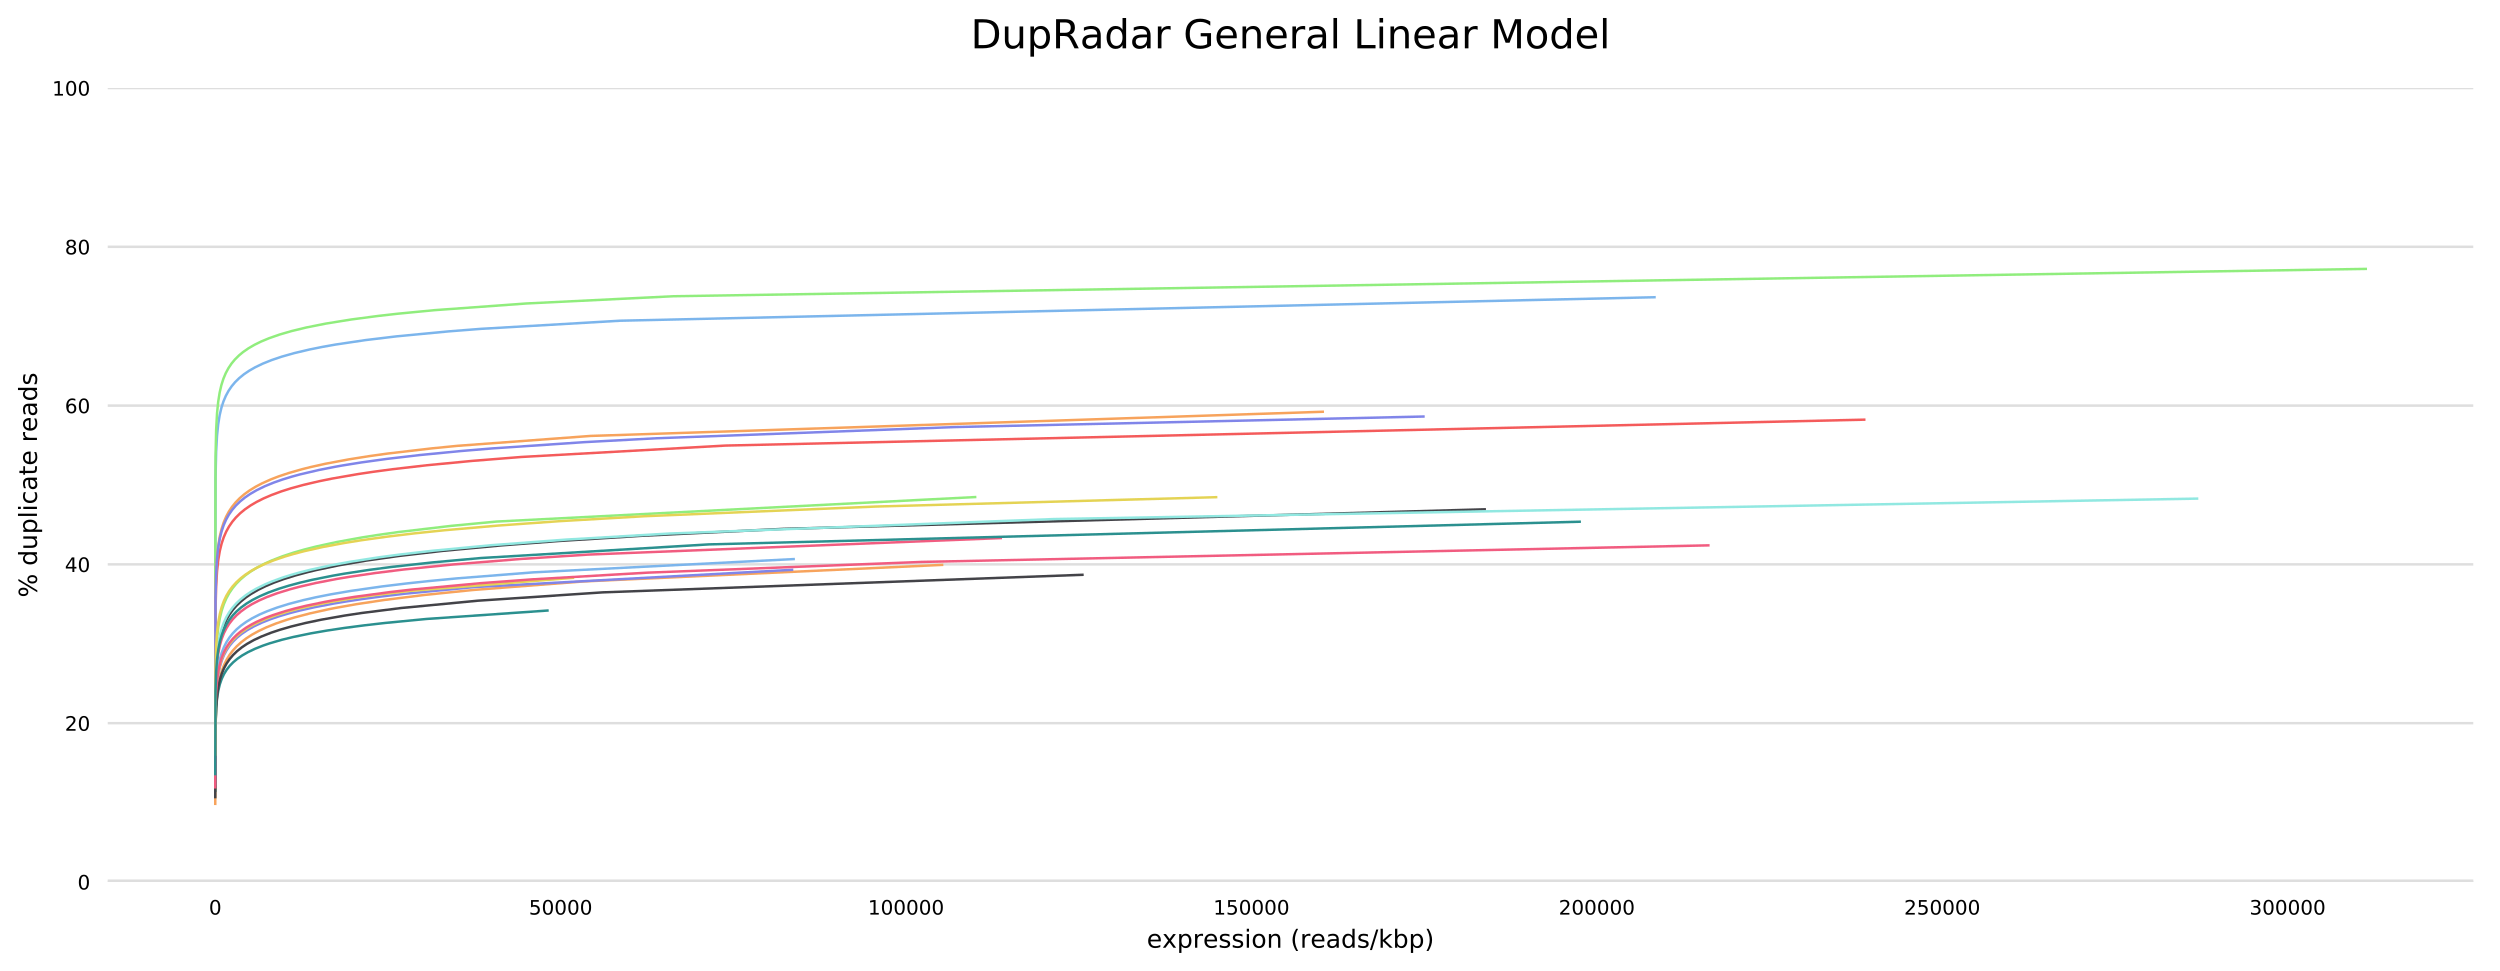 <?xml version="1.0" encoding="utf-8" standalone="no"?>
<!DOCTYPE svg PUBLIC "-//W3C//DTD SVG 1.1//EN"
  "http://www.w3.org/Graphics/SVG/1.1/DTD/svg11.dtd">
<!-- Created with matplotlib (https://matplotlib.org/) -->
<svg height="388.845pt" version="1.1" viewBox="0 0 1001.258 388.845" width="1001.258pt" xmlns="http://www.w3.org/2000/svg" xmlns:xlink="http://www.w3.org/1999/xlink">
 <defs>
  <style type="text/css">
*{stroke-linecap:butt;stroke-linejoin:round;}
  </style>
 </defs>
 <g id="figure_1">
  <g id="patch_1">
   <path d="M 0 388.845 
L 1001.258 388.845 
L 1001.258 0 
L 0 0 
z
" style="fill:#ffffff;"/>
  </g>
  <g id="axes_1">
   <g id="patch_2">
    <path d="M 43.148 353.224 
L 990.558 353.224 
L 990.558 35.256 
L 43.148 35.256 
z
" style="fill:#ffffff;"/>
   </g>
   <g id="matplotlib.axis_1">
    <g id="xtick_1">
     <g id="text_1">
      <!-- 0 -->
      <defs>
       <path d="M 31.781 66.406 
Q 24.172 66.406 20.328 58.906 
Q 16.5 51.422 16.5 36.375 
Q 16.5 21.391 20.328 13.891 
Q 24.172 6.391 31.781 6.391 
Q 39.453 6.391 43.281 13.891 
Q 47.125 21.391 47.125 36.375 
Q 47.125 51.422 43.281 58.906 
Q 39.453 66.406 31.781 66.406 
z
M 31.781 74.219 
Q 44.047 74.219 50.516 64.516 
Q 56.984 54.828 56.984 36.375 
Q 56.984 17.969 50.516 8.266 
Q 44.047 -1.422 31.781 -1.422 
Q 19.531 -1.422 13.062 8.266 
Q 6.594 17.969 6.594 36.375 
Q 6.594 54.828 13.062 64.516 
Q 19.531 74.219 31.781 74.219 
z
" id="DejaVuSans-48"/>
      </defs>
      <g transform="translate(83.667 366.303)scale(0.08 -0.08)">
       <use xlink:href="#DejaVuSans-48"/>
      </g>
     </g>
    </g>
    <g id="xtick_2">
     <g id="text_2">
      <!-- 50000 -->
      <defs>
       <path d="M 10.797 72.906 
L 49.516 72.906 
L 49.516 64.594 
L 19.828 64.594 
L 19.828 46.734 
Q 21.969 47.469 24.109 47.828 
Q 26.266 48.188 28.422 48.188 
Q 40.625 48.188 47.75 41.5 
Q 54.891 34.812 54.891 23.391 
Q 54.891 11.625 47.562 5.094 
Q 40.234 -1.422 26.906 -1.422 
Q 22.312 -1.422 17.547 -0.641 
Q 12.797 0.141 7.719 1.703 
L 7.719 11.625 
Q 12.109 9.234 16.797 8.062 
Q 21.484 6.891 26.703 6.891 
Q 35.156 6.891 40.078 11.328 
Q 45.016 15.766 45.016 23.391 
Q 45.016 31 40.078 35.438 
Q 35.156 39.891 26.703 39.891 
Q 22.75 39.891 18.812 39.016 
Q 14.891 38.141 10.797 36.281 
z
" id="DejaVuSans-53"/>
      </defs>
      <g transform="translate(211.817 366.303)scale(0.08 -0.08)">
       <use xlink:href="#DejaVuSans-53"/>
       <use x="63.623" xlink:href="#DejaVuSans-48"/>
       <use x="127.246" xlink:href="#DejaVuSans-48"/>
       <use x="190.869" xlink:href="#DejaVuSans-48"/>
       <use x="254.492" xlink:href="#DejaVuSans-48"/>
      </g>
     </g>
    </g>
    <g id="xtick_3">
     <g id="text_3">
      <!-- 100000 -->
      <defs>
       <path d="M 12.406 8.297 
L 28.516 8.297 
L 28.516 63.922 
L 10.984 60.406 
L 10.984 69.391 
L 28.422 72.906 
L 38.281 72.906 
L 38.281 8.297 
L 54.391 8.297 
L 54.391 0 
L 12.406 0 
z
" id="DejaVuSans-49"/>
      </defs>
      <g transform="translate(347.601 366.303)scale(0.08 -0.08)">
       <use xlink:href="#DejaVuSans-49"/>
       <use x="63.623" xlink:href="#DejaVuSans-48"/>
       <use x="127.246" xlink:href="#DejaVuSans-48"/>
       <use x="190.869" xlink:href="#DejaVuSans-48"/>
       <use x="254.492" xlink:href="#DejaVuSans-48"/>
       <use x="318.115" xlink:href="#DejaVuSans-48"/>
      </g>
     </g>
    </g>
    <g id="xtick_4">
     <g id="text_4">
      <!-- 150000 -->
      <g transform="translate(485.931 366.303)scale(0.08 -0.08)">
       <use xlink:href="#DejaVuSans-49"/>
       <use x="63.623" xlink:href="#DejaVuSans-53"/>
       <use x="127.246" xlink:href="#DejaVuSans-48"/>
       <use x="190.869" xlink:href="#DejaVuSans-48"/>
       <use x="254.492" xlink:href="#DejaVuSans-48"/>
       <use x="318.115" xlink:href="#DejaVuSans-48"/>
      </g>
     </g>
    </g>
    <g id="xtick_5">
     <g id="text_5">
      <!-- 200000 -->
      <defs>
       <path d="M 19.188 8.297 
L 53.609 8.297 
L 53.609 0 
L 7.328 0 
L 7.328 8.297 
Q 12.938 14.109 22.625 23.891 
Q 32.328 33.688 34.812 36.531 
Q 39.547 41.844 41.422 45.531 
Q 43.312 49.219 43.312 52.781 
Q 43.312 58.594 39.234 62.25 
Q 35.156 65.922 28.609 65.922 
Q 23.969 65.922 18.812 64.312 
Q 13.672 62.703 7.812 59.422 
L 7.812 69.391 
Q 13.766 71.781 18.938 73 
Q 24.125 74.219 28.422 74.219 
Q 39.75 74.219 46.484 68.547 
Q 53.219 62.891 53.219 53.422 
Q 53.219 48.922 51.531 44.891 
Q 49.859 40.875 45.406 35.406 
Q 44.188 33.984 37.641 27.219 
Q 31.109 20.453 19.188 8.297 
z
" id="DejaVuSans-50"/>
      </defs>
      <g transform="translate(624.261 366.303)scale(0.08 -0.08)">
       <use xlink:href="#DejaVuSans-50"/>
       <use x="63.623" xlink:href="#DejaVuSans-48"/>
       <use x="127.246" xlink:href="#DejaVuSans-48"/>
       <use x="190.869" xlink:href="#DejaVuSans-48"/>
       <use x="254.492" xlink:href="#DejaVuSans-48"/>
       <use x="318.115" xlink:href="#DejaVuSans-48"/>
      </g>
     </g>
    </g>
    <g id="xtick_6">
     <g id="text_6">
      <!-- 250000 -->
      <g transform="translate(762.591 366.303)scale(0.08 -0.08)">
       <use xlink:href="#DejaVuSans-50"/>
       <use x="63.623" xlink:href="#DejaVuSans-53"/>
       <use x="127.246" xlink:href="#DejaVuSans-48"/>
       <use x="190.869" xlink:href="#DejaVuSans-48"/>
       <use x="254.492" xlink:href="#DejaVuSans-48"/>
       <use x="318.115" xlink:href="#DejaVuSans-48"/>
      </g>
     </g>
    </g>
    <g id="xtick_7">
     <g id="text_7">
      <!-- 300000 -->
      <defs>
       <path d="M 40.578 39.312 
Q 47.656 37.797 51.625 33 
Q 55.609 28.219 55.609 21.188 
Q 55.609 10.406 48.188 4.484 
Q 40.766 -1.422 27.094 -1.422 
Q 22.516 -1.422 17.656 -0.516 
Q 12.797 0.391 7.625 2.203 
L 7.625 11.719 
Q 11.719 9.328 16.594 8.109 
Q 21.484 6.891 26.812 6.891 
Q 36.078 6.891 40.938 10.547 
Q 45.797 14.203 45.797 21.188 
Q 45.797 27.641 41.281 31.266 
Q 36.766 34.906 28.719 34.906 
L 20.219 34.906 
L 20.219 43.016 
L 29.109 43.016 
Q 36.375 43.016 40.234 45.922 
Q 44.094 48.828 44.094 54.297 
Q 44.094 59.906 40.109 62.906 
Q 36.141 65.922 28.719 65.922 
Q 24.656 65.922 20.016 65.031 
Q 15.375 64.156 9.812 62.312 
L 9.812 71.094 
Q 15.438 72.656 20.344 73.438 
Q 25.25 74.219 29.594 74.219 
Q 40.828 74.219 47.359 69.109 
Q 53.906 64.016 53.906 55.328 
Q 53.906 49.266 50.438 45.094 
Q 46.969 40.922 40.578 39.312 
z
" id="DejaVuSans-51"/>
      </defs>
      <g transform="translate(900.92 366.303)scale(0.08 -0.08)">
       <use xlink:href="#DejaVuSans-51"/>
       <use x="63.623" xlink:href="#DejaVuSans-48"/>
       <use x="127.246" xlink:href="#DejaVuSans-48"/>
       <use x="190.869" xlink:href="#DejaVuSans-48"/>
       <use x="254.492" xlink:href="#DejaVuSans-48"/>
       <use x="318.115" xlink:href="#DejaVuSans-48"/>
      </g>
     </g>
    </g>
    <g id="text_8">
     <!-- expression (reads/kbp) -->
     <defs>
      <path d="M 56.203 29.594 
L 56.203 25.203 
L 14.891 25.203 
Q 15.484 15.922 20.484 11.062 
Q 25.484 6.203 34.422 6.203 
Q 39.594 6.203 44.453 7.469 
Q 49.312 8.734 54.109 11.281 
L 54.109 2.781 
Q 49.266 0.734 44.188 -0.344 
Q 39.109 -1.422 33.891 -1.422 
Q 20.797 -1.422 13.156 6.188 
Q 5.516 13.812 5.516 26.812 
Q 5.516 40.234 12.766 48.109 
Q 20.016 56 32.328 56 
Q 43.359 56 49.781 48.891 
Q 56.203 41.797 56.203 29.594 
z
M 47.219 32.234 
Q 47.125 39.594 43.094 43.984 
Q 39.062 48.391 32.422 48.391 
Q 24.906 48.391 20.391 44.141 
Q 15.875 39.891 15.188 32.172 
z
" id="DejaVuSans-101"/>
      <path d="M 54.891 54.688 
L 35.109 28.078 
L 55.906 0 
L 45.312 0 
L 29.391 21.484 
L 13.484 0 
L 2.875 0 
L 24.125 28.609 
L 4.688 54.688 
L 15.281 54.688 
L 29.781 35.203 
L 44.281 54.688 
z
" id="DejaVuSans-120"/>
      <path d="M 18.109 8.203 
L 18.109 -20.797 
L 9.078 -20.797 
L 9.078 54.688 
L 18.109 54.688 
L 18.109 46.391 
Q 20.953 51.266 25.266 53.625 
Q 29.594 56 35.594 56 
Q 45.562 56 51.781 48.094 
Q 58.016 40.188 58.016 27.297 
Q 58.016 14.406 51.781 6.484 
Q 45.562 -1.422 35.594 -1.422 
Q 29.594 -1.422 25.266 0.953 
Q 20.953 3.328 18.109 8.203 
z
M 48.688 27.297 
Q 48.688 37.203 44.609 42.844 
Q 40.531 48.484 33.406 48.484 
Q 26.266 48.484 22.188 42.844 
Q 18.109 37.203 18.109 27.297 
Q 18.109 17.391 22.188 11.75 
Q 26.266 6.109 33.406 6.109 
Q 40.531 6.109 44.609 11.75 
Q 48.688 17.391 48.688 27.297 
z
" id="DejaVuSans-112"/>
      <path d="M 41.109 46.297 
Q 39.594 47.172 37.812 47.578 
Q 36.031 48 33.891 48 
Q 26.266 48 22.188 43.047 
Q 18.109 38.094 18.109 28.812 
L 18.109 0 
L 9.078 0 
L 9.078 54.688 
L 18.109 54.688 
L 18.109 46.188 
Q 20.953 51.172 25.484 53.578 
Q 30.031 56 36.531 56 
Q 37.453 56 38.578 55.875 
Q 39.703 55.766 41.062 55.516 
z
" id="DejaVuSans-114"/>
      <path d="M 44.281 53.078 
L 44.281 44.578 
Q 40.484 46.531 36.375 47.5 
Q 32.281 48.484 27.875 48.484 
Q 21.188 48.484 17.844 46.438 
Q 14.5 44.391 14.5 40.281 
Q 14.5 37.156 16.891 35.375 
Q 19.281 33.594 26.516 31.984 
L 29.594 31.297 
Q 39.156 29.25 43.188 25.516 
Q 47.219 21.781 47.219 15.094 
Q 47.219 7.469 41.188 3.016 
Q 35.156 -1.422 24.609 -1.422 
Q 20.219 -1.422 15.453 -0.562 
Q 10.688 0.297 5.422 2 
L 5.422 11.281 
Q 10.406 8.688 15.234 7.391 
Q 20.062 6.109 24.812 6.109 
Q 31.156 6.109 34.562 8.281 
Q 37.984 10.453 37.984 14.406 
Q 37.984 18.062 35.516 20.016 
Q 33.062 21.969 24.703 23.781 
L 21.578 24.516 
Q 13.234 26.266 9.516 29.906 
Q 5.812 33.547 5.812 39.891 
Q 5.812 47.609 11.281 51.797 
Q 16.75 56 26.812 56 
Q 31.781 56 36.172 55.266 
Q 40.578 54.547 44.281 53.078 
z
" id="DejaVuSans-115"/>
      <path d="M 9.422 54.688 
L 18.406 54.688 
L 18.406 0 
L 9.422 0 
z
M 9.422 75.984 
L 18.406 75.984 
L 18.406 64.594 
L 9.422 64.594 
z
" id="DejaVuSans-105"/>
      <path d="M 30.609 48.391 
Q 23.391 48.391 19.188 42.75 
Q 14.984 37.109 14.984 27.297 
Q 14.984 17.484 19.156 11.844 
Q 23.344 6.203 30.609 6.203 
Q 37.797 6.203 41.984 11.859 
Q 46.188 17.531 46.188 27.297 
Q 46.188 37.016 41.984 42.703 
Q 37.797 48.391 30.609 48.391 
z
M 30.609 56 
Q 42.328 56 49.016 48.375 
Q 55.719 40.766 55.719 27.297 
Q 55.719 13.875 49.016 6.219 
Q 42.328 -1.422 30.609 -1.422 
Q 18.844 -1.422 12.172 6.219 
Q 5.516 13.875 5.516 27.297 
Q 5.516 40.766 12.172 48.375 
Q 18.844 56 30.609 56 
z
" id="DejaVuSans-111"/>
      <path d="M 54.891 33.016 
L 54.891 0 
L 45.906 0 
L 45.906 32.719 
Q 45.906 40.484 42.875 44.328 
Q 39.844 48.188 33.797 48.188 
Q 26.516 48.188 22.312 43.547 
Q 18.109 38.922 18.109 30.906 
L 18.109 0 
L 9.078 0 
L 9.078 54.688 
L 18.109 54.688 
L 18.109 46.188 
Q 21.344 51.125 25.703 53.562 
Q 30.078 56 35.797 56 
Q 45.219 56 50.047 50.172 
Q 54.891 44.344 54.891 33.016 
z
" id="DejaVuSans-110"/>
      <path id="DejaVuSans-32"/>
      <path d="M 31 75.875 
Q 24.469 64.656 21.281 53.656 
Q 18.109 42.672 18.109 31.391 
Q 18.109 20.125 21.312 9.062 
Q 24.516 -2 31 -13.188 
L 23.188 -13.188 
Q 15.875 -1.703 12.234 9.375 
Q 8.594 20.453 8.594 31.391 
Q 8.594 42.281 12.203 53.312 
Q 15.828 64.359 23.188 75.875 
z
" id="DejaVuSans-40"/>
      <path d="M 34.281 27.484 
Q 23.391 27.484 19.188 25 
Q 14.984 22.516 14.984 16.5 
Q 14.984 11.719 18.141 8.906 
Q 21.297 6.109 26.703 6.109 
Q 34.188 6.109 38.703 11.406 
Q 43.219 16.703 43.219 25.484 
L 43.219 27.484 
z
M 52.203 31.203 
L 52.203 0 
L 43.219 0 
L 43.219 8.297 
Q 40.141 3.328 35.547 0.953 
Q 30.953 -1.422 24.312 -1.422 
Q 15.922 -1.422 10.953 3.297 
Q 6 8.016 6 15.922 
Q 6 25.141 12.172 29.828 
Q 18.359 34.516 30.609 34.516 
L 43.219 34.516 
L 43.219 35.406 
Q 43.219 41.609 39.141 45 
Q 35.062 48.391 27.688 48.391 
Q 23 48.391 18.547 47.266 
Q 14.109 46.141 10.016 43.891 
L 10.016 52.203 
Q 14.938 54.109 19.578 55.047 
Q 24.219 56 28.609 56 
Q 40.484 56 46.344 49.844 
Q 52.203 43.703 52.203 31.203 
z
" id="DejaVuSans-97"/>
      <path d="M 45.406 46.391 
L 45.406 75.984 
L 54.391 75.984 
L 54.391 0 
L 45.406 0 
L 45.406 8.203 
Q 42.578 3.328 38.25 0.953 
Q 33.938 -1.422 27.875 -1.422 
Q 17.969 -1.422 11.734 6.484 
Q 5.516 14.406 5.516 27.297 
Q 5.516 40.188 11.734 48.094 
Q 17.969 56 27.875 56 
Q 33.938 56 38.25 53.625 
Q 42.578 51.266 45.406 46.391 
z
M 14.797 27.297 
Q 14.797 17.391 18.875 11.75 
Q 22.953 6.109 30.078 6.109 
Q 37.203 6.109 41.297 11.75 
Q 45.406 17.391 45.406 27.297 
Q 45.406 37.203 41.297 42.844 
Q 37.203 48.484 30.078 48.484 
Q 22.953 48.484 18.875 42.844 
Q 14.797 37.203 14.797 27.297 
z
" id="DejaVuSans-100"/>
      <path d="M 25.391 72.906 
L 33.688 72.906 
L 8.297 -9.281 
L 0 -9.281 
z
" id="DejaVuSans-47"/>
      <path d="M 9.078 75.984 
L 18.109 75.984 
L 18.109 31.109 
L 44.922 54.688 
L 56.391 54.688 
L 27.391 29.109 
L 57.625 0 
L 45.906 0 
L 18.109 26.703 
L 18.109 0 
L 9.078 0 
z
" id="DejaVuSans-107"/>
      <path d="M 48.688 27.297 
Q 48.688 37.203 44.609 42.844 
Q 40.531 48.484 33.406 48.484 
Q 26.266 48.484 22.188 42.844 
Q 18.109 37.203 18.109 27.297 
Q 18.109 17.391 22.188 11.75 
Q 26.266 6.109 33.406 6.109 
Q 40.531 6.109 44.609 11.75 
Q 48.688 17.391 48.688 27.297 
z
M 18.109 46.391 
Q 20.953 51.266 25.266 53.625 
Q 29.594 56 35.594 56 
Q 45.562 56 51.781 48.094 
Q 58.016 40.188 58.016 27.297 
Q 58.016 14.406 51.781 6.484 
Q 45.562 -1.422 35.594 -1.422 
Q 29.594 -1.422 25.266 0.953 
Q 20.953 3.328 18.109 8.203 
L 18.109 0 
L 9.078 0 
L 9.078 75.984 
L 18.109 75.984 
z
" id="DejaVuSans-98"/>
      <path d="M 8.016 75.875 
L 15.828 75.875 
Q 23.141 64.359 26.781 53.312 
Q 30.422 42.281 30.422 31.391 
Q 30.422 20.453 26.781 9.375 
Q 23.141 -1.703 15.828 -13.188 
L 8.016 -13.188 
Q 14.5 -2 17.703 9.062 
Q 20.906 20.125 20.906 31.391 
Q 20.906 42.672 17.703 53.656 
Q 14.5 64.656 8.016 75.875 
z
" id="DejaVuSans-41"/>
     </defs>
     <g transform="translate(459.295 379.565)scale(0.1 -0.1)">
      <use xlink:href="#DejaVuSans-101"/>
      <use x="61.508" xlink:href="#DejaVuSans-120"/>
      <use x="120.688" xlink:href="#DejaVuSans-112"/>
      <use x="184.164" xlink:href="#DejaVuSans-114"/>
      <use x="225.246" xlink:href="#DejaVuSans-101"/>
      <use x="286.77" xlink:href="#DejaVuSans-115"/>
      <use x="338.869" xlink:href="#DejaVuSans-115"/>
      <use x="390.969" xlink:href="#DejaVuSans-105"/>
      <use x="418.752" xlink:href="#DejaVuSans-111"/>
      <use x="479.934" xlink:href="#DejaVuSans-110"/>
      <use x="543.312" xlink:href="#DejaVuSans-32"/>
      <use x="575.1" xlink:href="#DejaVuSans-40"/>
      <use x="614.113" xlink:href="#DejaVuSans-114"/>
      <use x="655.195" xlink:href="#DejaVuSans-101"/>
      <use x="716.719" xlink:href="#DejaVuSans-97"/>
      <use x="777.998" xlink:href="#DejaVuSans-100"/>
      <use x="841.475" xlink:href="#DejaVuSans-115"/>
      <use x="893.574" xlink:href="#DejaVuSans-47"/>
      <use x="927.266" xlink:href="#DejaVuSans-107"/>
      <use x="985.176" xlink:href="#DejaVuSans-98"/>
      <use x="1048.652" xlink:href="#DejaVuSans-112"/>
      <use x="1112.129" xlink:href="#DejaVuSans-41"/>
     </g>
    </g>
   </g>
   <g id="matplotlib.axis_2">
    <g id="ytick_1">
     <g id="line2d_1">
      <path clip-path="url(#pc5d64f5adb)" d="M 43.148 353.224 
L 990.558 353.224 
" style="fill:none;stroke:#dedede;stroke-linecap:square;"/>
     </g>
     <g id="text_9">
      <!-- 0 -->
      <g transform="translate(31.058 356.263)scale(0.08 -0.08)">
       <use xlink:href="#DejaVuSans-48"/>
      </g>
     </g>
    </g>
    <g id="ytick_2">
     <g id="line2d_2">
      <path clip-path="url(#pc5d64f5adb)" d="M 43.148 289.63 
L 990.558 289.63 
" style="fill:none;stroke:#dedede;stroke-linecap:square;"/>
     </g>
     <g id="text_10">
      <!-- 20 -->
      <g transform="translate(25.968 292.67)scale(0.08 -0.08)">
       <use xlink:href="#DejaVuSans-50"/>
       <use x="63.623" xlink:href="#DejaVuSans-48"/>
      </g>
     </g>
    </g>
    <g id="ytick_3">
     <g id="line2d_3">
      <path clip-path="url(#pc5d64f5adb)" d="M 43.148 226.037 
L 990.558 226.037 
" style="fill:none;stroke:#dedede;stroke-linecap:square;"/>
     </g>
     <g id="text_11">
      <!-- 40 -->
      <defs>
       <path d="M 37.797 64.312 
L 12.891 25.391 
L 37.797 25.391 
z
M 35.203 72.906 
L 47.609 72.906 
L 47.609 25.391 
L 58.016 25.391 
L 58.016 17.188 
L 47.609 17.188 
L 47.609 0 
L 37.797 0 
L 37.797 17.188 
L 4.891 17.188 
L 4.891 26.703 
z
" id="DejaVuSans-52"/>
      </defs>
      <g transform="translate(25.968 229.076)scale(0.08 -0.08)">
       <use xlink:href="#DejaVuSans-52"/>
       <use x="63.623" xlink:href="#DejaVuSans-48"/>
      </g>
     </g>
    </g>
    <g id="ytick_4">
     <g id="line2d_4">
      <path clip-path="url(#pc5d64f5adb)" d="M 43.148 162.443 
L 990.558 162.443 
" style="fill:none;stroke:#dedede;stroke-linecap:square;"/>
     </g>
     <g id="text_12">
      <!-- 60 -->
      <defs>
       <path d="M 33.016 40.375 
Q 26.375 40.375 22.484 35.828 
Q 18.609 31.297 18.609 23.391 
Q 18.609 15.531 22.484 10.953 
Q 26.375 6.391 33.016 6.391 
Q 39.656 6.391 43.531 10.953 
Q 47.406 15.531 47.406 23.391 
Q 47.406 31.297 43.531 35.828 
Q 39.656 40.375 33.016 40.375 
z
M 52.594 71.297 
L 52.594 62.312 
Q 48.875 64.062 45.094 64.984 
Q 41.312 65.922 37.594 65.922 
Q 27.828 65.922 22.672 59.328 
Q 17.531 52.734 16.797 39.406 
Q 19.672 43.656 24.016 45.922 
Q 28.375 48.188 33.594 48.188 
Q 44.578 48.188 50.953 41.516 
Q 57.328 34.859 57.328 23.391 
Q 57.328 12.156 50.688 5.359 
Q 44.047 -1.422 33.016 -1.422 
Q 20.359 -1.422 13.672 8.266 
Q 6.984 17.969 6.984 36.375 
Q 6.984 53.656 15.188 63.938 
Q 23.391 74.219 37.203 74.219 
Q 40.922 74.219 44.703 73.484 
Q 48.484 72.75 52.594 71.297 
z
" id="DejaVuSans-54"/>
      </defs>
      <g transform="translate(25.968 165.482)scale(0.08 -0.08)">
       <use xlink:href="#DejaVuSans-54"/>
       <use x="63.623" xlink:href="#DejaVuSans-48"/>
      </g>
     </g>
    </g>
    <g id="ytick_5">
     <g id="line2d_5">
      <path clip-path="url(#pc5d64f5adb)" d="M 43.148 98.85 
L 990.558 98.85 
" style="fill:none;stroke:#dedede;stroke-linecap:square;"/>
     </g>
     <g id="text_13">
      <!-- 80 -->
      <defs>
       <path d="M 31.781 34.625 
Q 24.75 34.625 20.719 30.859 
Q 16.703 27.094 16.703 20.516 
Q 16.703 13.922 20.719 10.156 
Q 24.75 6.391 31.781 6.391 
Q 38.812 6.391 42.859 10.172 
Q 46.922 13.969 46.922 20.516 
Q 46.922 27.094 42.891 30.859 
Q 38.875 34.625 31.781 34.625 
z
M 21.922 38.812 
Q 15.578 40.375 12.031 44.719 
Q 8.5 49.078 8.5 55.328 
Q 8.5 64.062 14.719 69.141 
Q 20.953 74.219 31.781 74.219 
Q 42.672 74.219 48.875 69.141 
Q 55.078 64.062 55.078 55.328 
Q 55.078 49.078 51.531 44.719 
Q 48 40.375 41.703 38.812 
Q 48.828 37.156 52.797 32.312 
Q 56.781 27.484 56.781 20.516 
Q 56.781 9.906 50.312 4.234 
Q 43.844 -1.422 31.781 -1.422 
Q 19.734 -1.422 13.25 4.234 
Q 6.781 9.906 6.781 20.516 
Q 6.781 27.484 10.781 32.312 
Q 14.797 37.156 21.922 38.812 
z
M 18.312 54.391 
Q 18.312 48.734 21.844 45.562 
Q 25.391 42.391 31.781 42.391 
Q 38.141 42.391 41.719 45.562 
Q 45.312 48.734 45.312 54.391 
Q 45.312 60.062 41.719 63.234 
Q 38.141 66.406 31.781 66.406 
Q 25.391 66.406 21.844 63.234 
Q 18.312 60.062 18.312 54.391 
z
" id="DejaVuSans-56"/>
      </defs>
      <g transform="translate(25.968 101.889)scale(0.08 -0.08)">
       <use xlink:href="#DejaVuSans-56"/>
       <use x="63.623" xlink:href="#DejaVuSans-48"/>
      </g>
     </g>
    </g>
    <g id="ytick_6">
     <g id="line2d_6">
      <path clip-path="url(#pc5d64f5adb)" d="M 43.148 35.256 
L 990.558 35.256 
" style="fill:none;stroke:#dedede;stroke-linecap:square;"/>
     </g>
     <g id="text_14">
      <!-- 100 -->
      <g transform="translate(20.878 38.295)scale(0.08 -0.08)">
       <use xlink:href="#DejaVuSans-49"/>
       <use x="63.623" xlink:href="#DejaVuSans-48"/>
       <use x="127.246" xlink:href="#DejaVuSans-48"/>
      </g>
     </g>
    </g>
    <g id="text_15">
     <!-- % duplicate reads -->
     <defs>
      <path d="M 72.703 32.078 
Q 68.453 32.078 66.031 28.469 
Q 63.625 24.859 63.625 18.406 
Q 63.625 12.062 66.031 8.422 
Q 68.453 4.781 72.703 4.781 
Q 76.859 4.781 79.266 8.422 
Q 81.688 12.062 81.688 18.406 
Q 81.688 24.812 79.266 28.438 
Q 76.859 32.078 72.703 32.078 
z
M 72.703 38.281 
Q 80.422 38.281 84.953 32.906 
Q 89.5 27.547 89.5 18.406 
Q 89.5 9.281 84.938 3.922 
Q 80.375 -1.422 72.703 -1.422 
Q 64.891 -1.422 60.344 3.922 
Q 55.812 9.281 55.812 18.406 
Q 55.812 27.594 60.375 32.938 
Q 64.938 38.281 72.703 38.281 
z
M 22.312 68.016 
Q 18.109 68.016 15.688 64.375 
Q 13.281 60.75 13.281 54.391 
Q 13.281 47.953 15.672 44.328 
Q 18.062 40.719 22.312 40.719 
Q 26.562 40.719 28.969 44.328 
Q 31.391 47.953 31.391 54.391 
Q 31.391 60.688 28.953 64.344 
Q 26.516 68.016 22.312 68.016 
z
M 66.406 74.219 
L 74.219 74.219 
L 28.609 -1.422 
L 20.797 -1.422 
z
M 22.312 74.219 
Q 30.031 74.219 34.609 68.875 
Q 39.203 63.531 39.203 54.391 
Q 39.203 45.172 34.641 39.844 
Q 30.078 34.516 22.312 34.516 
Q 14.547 34.516 10.031 39.859 
Q 5.516 45.219 5.516 54.391 
Q 5.516 63.484 10.047 68.844 
Q 14.594 74.219 22.312 74.219 
z
" id="DejaVuSans-37"/>
      <path d="M 8.5 21.578 
L 8.5 54.688 
L 17.484 54.688 
L 17.484 21.922 
Q 17.484 14.156 20.5 10.266 
Q 23.531 6.391 29.594 6.391 
Q 36.859 6.391 41.078 11.031 
Q 45.312 15.672 45.312 23.688 
L 45.312 54.688 
L 54.297 54.688 
L 54.297 0 
L 45.312 0 
L 45.312 8.406 
Q 42.047 3.422 37.719 1 
Q 33.406 -1.422 27.688 -1.422 
Q 18.266 -1.422 13.375 4.438 
Q 8.5 10.297 8.5 21.578 
z
M 31.109 56 
z
" id="DejaVuSans-117"/>
      <path d="M 9.422 75.984 
L 18.406 75.984 
L 18.406 0 
L 9.422 0 
z
" id="DejaVuSans-108"/>
      <path d="M 48.781 52.594 
L 48.781 44.188 
Q 44.969 46.297 41.141 47.344 
Q 37.312 48.391 33.406 48.391 
Q 24.656 48.391 19.812 42.844 
Q 14.984 37.312 14.984 27.297 
Q 14.984 17.281 19.812 11.734 
Q 24.656 6.203 33.406 6.203 
Q 37.312 6.203 41.141 7.25 
Q 44.969 8.297 48.781 10.406 
L 48.781 2.094 
Q 45.016 0.344 40.984 -0.531 
Q 36.969 -1.422 32.422 -1.422 
Q 20.062 -1.422 12.781 6.344 
Q 5.516 14.109 5.516 27.297 
Q 5.516 40.672 12.859 48.328 
Q 20.219 56 33.016 56 
Q 37.156 56 41.109 55.141 
Q 45.062 54.297 48.781 52.594 
z
" id="DejaVuSans-99"/>
      <path d="M 18.312 70.219 
L 18.312 54.688 
L 36.812 54.688 
L 36.812 47.703 
L 18.312 47.703 
L 18.312 18.016 
Q 18.312 11.328 20.141 9.422 
Q 21.969 7.516 27.594 7.516 
L 36.812 7.516 
L 36.812 0 
L 27.594 0 
Q 17.188 0 13.234 3.875 
Q 9.281 7.766 9.281 18.016 
L 9.281 47.703 
L 2.688 47.703 
L 2.688 54.688 
L 9.281 54.688 
L 9.281 70.219 
z
" id="DejaVuSans-116"/>
     </defs>
     <g transform="translate(14.798 239.288)rotate(-90)scale(0.1 -0.1)">
      <use xlink:href="#DejaVuSans-37"/>
      <use x="95.02" xlink:href="#DejaVuSans-32"/>
      <use x="126.807" xlink:href="#DejaVuSans-100"/>
      <use x="190.283" xlink:href="#DejaVuSans-117"/>
      <use x="253.662" xlink:href="#DejaVuSans-112"/>
      <use x="317.139" xlink:href="#DejaVuSans-108"/>
      <use x="344.922" xlink:href="#DejaVuSans-105"/>
      <use x="372.705" xlink:href="#DejaVuSans-99"/>
      <use x="427.686" xlink:href="#DejaVuSans-97"/>
      <use x="488.965" xlink:href="#DejaVuSans-116"/>
      <use x="528.174" xlink:href="#DejaVuSans-101"/>
      <use x="589.697" xlink:href="#DejaVuSans-32"/>
      <use x="621.484" xlink:href="#DejaVuSans-114"/>
      <use x="662.566" xlink:href="#DejaVuSans-101"/>
      <use x="724.09" xlink:href="#DejaVuSans-97"/>
      <use x="785.369" xlink:href="#DejaVuSans-100"/>
      <use x="848.846" xlink:href="#DejaVuSans-115"/>
     </g>
    </g>
   </g>
   <g id="line2d_7">
    <path clip-path="url(#pc5d64f5adb)" d="M 86.212 246.22 
L 86.325 191.341 
L 86.565 180.893 
L 86.921 174.511 
L 87.391 169.907 
L 87.977 166.284 
L 88.681 163.292 
L 89.505 160.743 
L 90.446 158.53 
L 91.541 156.52 
L 92.779 154.705 
L 94.155 153.061 
L 95.809 151.436 
L 97.739 149.871 
L 99.811 148.468 
L 102.21 147.095 
L 105.263 145.629 
L 108.798 144.208 
L 112.859 142.837 
L 117.791 141.437 
L 124.042 139.958 
L 129.27 138.905 
L 134.456 137.984 
L 146.372 136.209 
L 158.943 134.696 
L 179.679 132.716 
L 192.729 131.693 
L 248.249 128.45 
L 662.625 119.042 
L 662.625 119.042 
" style="fill:none;stroke:#7cb5ec;stroke-linecap:square;"/>
   </g>
   <g id="line2d_8">
    <path clip-path="url(#pc5d64f5adb)" d="M 86.212 312.423 
L 86.326 277.355 
L 86.573 268.809 
L 86.945 263.283 
L 87.441 259.117 
L 88.059 255.747 
L 88.805 252.895 
L 89.672 250.432 
L 90.693 248.2 
L 91.866 246.171 
L 93.201 244.305 
L 94.709 242.572 
L 96.425 240.927 
L 98.449 239.301 
L 100.482 237.91 
L 103.354 236.241 
L 106.564 234.669 
L 109.752 233.331 
L 113.509 231.962 
L 118.215 230.486 
L 123.587 229.039 
L 126.513 228.334 
L 135.821 226.383 
L 146.68 224.516 
L 159.712 222.666 
L 177.307 220.622 
L 200.813 218.426 
L 223.658 216.681 
L 256.881 214.595 
L 313.798 211.81 
L 594.627 203.982 
L 594.627 203.982 
" style="fill:none;stroke:#434348;stroke-linecap:square;"/>
   </g>
   <g id="line2d_9">
    <path clip-path="url(#pc5d64f5adb)" d="M 86.212 308.582 
L 86.326 270.452 
L 86.573 261.348 
L 86.943 255.493 
L 87.435 251.1 
L 88.05 247.55 
L 88.785 244.573 
L 89.655 241.96 
L 90.658 239.644 
L 91.807 237.546 
L 93.119 235.607 
L 94.578 233.831 
L 96.231 232.151 
L 98.102 230.547 
L 100.426 228.867 
L 102.559 227.546 
L 105.592 225.93 
L 108.773 224.482 
L 113.153 222.784 
L 117.548 221.333 
L 121.825 220.101 
L 126.742 218.852 
L 134.799 217.096 
L 144.929 215.256 
L 151.187 214.269 
L 159.352 213.114 
L 180.823 210.596 
L 198.831 208.886 
L 390.546 199.079 
L 390.546 199.079 
" style="fill:none;stroke:#90ed7d;stroke-linecap:square;"/>
   </g>
   <g id="line2d_10">
    <path clip-path="url(#pc5d64f5adb)" d="M 86.212 321.944 
L 86.326 291.359 
L 86.575 283.564 
L 86.95 278.444 
L 87.449 274.568 
L 88.074 271.402 
L 88.828 268.711 
L 89.717 266.348 
L 90.741 264.243 
L 91.923 262.314 
L 93.29 260.506 
L 94.831 258.828 
L 96.655 257.176 
L 98.696 255.625 
L 100.961 254.164 
L 103.534 252.744 
L 106.77 251.219 
L 110.616 249.68 
L 114.825 248.241 
L 118.025 247.277 
L 124.118 245.674 
L 131.727 243.988 
L 134.356 243.468 
L 142.693 241.982 
L 154.045 240.267 
L 170.242 238.247 
L 189.38 236.297 
L 233.251 232.897 
L 377.307 226.24 
L 377.307 226.24 
" style="fill:none;stroke:#f7a35c;stroke-linecap:square;"/>
   </g>
   <g id="line2d_11">
    <path clip-path="url(#pc5d64f5adb)" d="M 86.212 315.304 
L 86.326 285.652 
L 86.574 278.31 
L 86.945 273.555 
L 87.442 269.95 
L 88.06 267.043 
L 88.81 264.561 
L 89.696 262.386 
L 90.738 260.421 
L 91.918 258.66 
L 93.323 256.969 
L 94.907 255.409 
L 96.696 253.946 
L 98.957 252.407 
L 101.575 250.921 
L 104.808 249.391 
L 108.379 247.974 
L 111.743 246.827 
L 115.932 245.586 
L 119.791 244.584 
L 126.211 243.14 
L 133.84 241.691 
L 138.605 240.895 
L 145.468 239.865 
L 152.57 238.913 
L 161.829 237.811 
L 189.706 235.145 
L 317.215 228.213 
L 317.215 228.213 
" style="fill:none;stroke:#8085e9;stroke-linecap:square;"/>
   </g>
   <g id="line2d_12">
    <path clip-path="url(#pc5d64f5adb)" d="M 86.212 310.575 
L 86.326 278.219 
L 86.573 270.388 
L 86.944 265.338 
L 87.439 261.533 
L 88.057 258.46 
L 88.807 255.847 
L 89.681 253.59 
L 90.708 251.551 
L 91.847 249.757 
L 93.149 248.091 
L 94.72 246.442 
L 96.43 244.952 
L 98.637 243.349 
L 100.877 241.983 
L 103.694 240.526 
L 107.035 239.066 
L 111.037 237.591 
L 116.233 235.988 
L 119.929 235.004 
L 126.496 233.489 
L 134.825 231.88 
L 140.032 231.006 
L 150.418 229.485 
L 161.744 228.078 
L 181.621 226.045 
L 208.879 223.846 
L 235.367 222.127 
L 400.806 215.507 
L 400.806 215.507 
" style="fill:none;stroke:#f15c80;stroke-linecap:square;"/>
   </g>
   <g id="line2d_13">
    <path clip-path="url(#pc5d64f5adb)" d="M 86.212 315.776 
L 86.326 285.215 
L 86.573 277.809 
L 86.946 272.991 
L 87.441 269.36 
L 88.06 266.415 
L 88.806 263.921 
L 89.687 261.735 
L 90.707 259.785 
L 91.878 258.009 
L 93.236 256.344 
L 94.827 254.748 
L 96.653 253.231 
L 98.815 251.734 
L 101.198 250.345 
L 103.824 249.042 
L 107.008 247.692 
L 110.681 246.363 
L 115.753 244.813 
L 119.544 243.813 
L 125.506 242.444 
L 131.981 241.168 
L 142.043 239.496 
L 149.834 238.391 
L 164.33 236.644 
L 229.459 231.423 
L 229.459 231.423 
" style="fill:none;stroke:#e4d354;stroke-linecap:square;"/>
   </g>
   <g id="line2d_14">
    <path clip-path="url(#pc5d64f5adb)" d="M 86.212 316.673 
L 86.326 290.098 
L 86.573 283.754 
L 86.946 279.627 
L 87.443 276.513 
L 88.067 273.984 
L 88.823 271.834 
L 89.719 269.947 
L 90.781 268.233 
L 92.016 266.662 
L 93.435 265.211 
L 95.071 263.842 
L 96.976 262.524 
L 99.334 261.172 
L 102.123 259.845 
L 105.375 258.555 
L 108.028 257.649 
L 112.83 256.249 
L 117.502 255.103 
L 124.437 253.674 
L 130.94 252.544 
L 138.101 251.47 
L 146.252 250.409 
L 154.268 249.493 
L 170.833 247.891 
L 219.254 244.524 
L 219.254 244.524 
" style="fill:none;stroke:#2b908f;stroke-linecap:square;"/>
   </g>
   <g id="line2d_15">
    <path clip-path="url(#pc5d64f5adb)" d="M 86.212 287.624 
L 86.326 244.147 
L 86.569 234.656 
L 86.935 228.668 
L 87.421 224.23 
L 88.025 220.693 
L 88.749 217.742 
L 89.599 215.193 
L 90.586 212.925 
L 91.731 210.859 
L 93.049 208.949 
L 94.458 207.274 
L 96.195 205.563 
L 98.061 204.027 
L 100.332 202.453 
L 102.712 201.054 
L 105.53 199.636 
L 108.758 198.246 
L 112.717 196.79 
L 116.523 195.582 
L 121.63 194.18 
L 127.775 192.74 
L 132.977 191.678 
L 143.485 189.854 
L 149.461 188.961 
L 157.104 187.935 
L 170.967 186.33 
L 189.111 184.589 
L 208.858 183.015 
L 290.55 178.452 
L 746.632 168.077 
L 746.632 168.077 
" style="fill:none;stroke:#f45b5b;stroke-linecap:square;"/>
   </g>
   <g id="line2d_16">
    <path clip-path="url(#pc5d64f5adb)" d="M 86.212 310.476 
L 86.326 275.735 
L 86.573 267.323 
L 86.944 261.888 
L 87.438 257.8 
L 88.056 254.494 
L 88.791 251.725 
L 89.655 249.311 
L 90.642 247.179 
L 91.799 245.199 
L 93.127 243.363 
L 94.69 241.595 
L 96.256 240.115 
L 98.381 238.428 
L 100.554 236.975 
L 102.742 235.713 
L 106.215 234.01 
L 109.008 232.837 
L 113.186 231.319 
L 116.785 230.186 
L 119.77 229.34 
L 124.331 228.18 
L 132.532 226.398 
L 140.378 224.961 
L 151.642 223.219 
L 160.461 222.05 
L 173.377 220.561 
L 196.782 218.346 
L 226.929 216.09 
L 268.093 213.679 
L 422.025 207.883 
L 879.93 199.695 
L 879.93 199.695 
" style="fill:none;stroke:#91e8e1;stroke-linecap:square;"/>
   </g>
   <g id="line2d_17">
    <path clip-path="url(#pc5d64f5adb)" d="M 86.212 314.056 
L 86.326 283.276 
L 86.573 275.665 
L 86.945 270.72 
L 87.441 266.99 
L 88.062 263.96 
L 88.81 261.397 
L 89.692 259.157 
L 90.726 257.135 
L 91.911 255.303 
L 93.24 253.639 
L 94.786 252.047 
L 96.562 250.527 
L 98.579 249.079 
L 100.996 247.616 
L 103.933 246.12 
L 107.065 244.769 
L 110.923 243.35 
L 115.587 241.896 
L 121.36 240.378 
L 126.512 239.214 
L 132.542 238.023 
L 140.61 236.644 
L 153.037 234.868 
L 162.818 233.682 
L 171.406 232.757 
L 183.167 231.626 
L 213.55 229.231 
L 317.856 223.916 
L 317.856 223.916 
" style="fill:none;stroke:#7cb5ec;stroke-linecap:square;"/>
   </g>
   <g id="line2d_18">
    <path clip-path="url(#pc5d64f5adb)" d="M 86.212 319.229 
L 86.326 290.364 
L 86.574 283.24 
L 86.948 278.592 
L 87.445 275.082 
L 88.071 272.215 
L 88.824 269.785 
L 89.713 267.655 
L 90.74 265.756 
L 91.941 263.997 
L 93.354 262.33 
L 94.941 260.795 
L 96.853 259.266 
L 98.872 257.912 
L 101.666 256.345 
L 104.679 254.934 
L 108.552 253.412 
L 112.156 252.208 
L 116.642 250.915 
L 122.172 249.553 
L 128.706 248.181 
L 138.078 246.531 
L 144.924 245.499 
L 160.621 243.512 
L 191.248 240.591 
L 241.43 237.241 
L 433.512 230.202 
L 433.512 230.202 
" style="fill:none;stroke:#434348;stroke-linecap:square;"/>
   </g>
   <g id="line2d_19">
    <path clip-path="url(#pc5d64f5adb)" d="M 86.212 238.223 
L 86.325 182.822 
L 86.565 172.087 
L 86.919 165.588 
L 87.389 160.897 
L 87.969 157.244 
L 88.662 154.246 
L 89.476 151.683 
L 90.417 149.439 
L 91.509 147.411 
L 92.733 145.599 
L 94.078 143.976 
L 95.72 142.348 
L 97.37 140.982 
L 99.56 139.464 
L 101.97 138.067 
L 104.555 136.798 
L 107.779 135.454 
L 111.963 133.993 
L 116.745 132.601 
L 122.731 131.15 
L 130.449 129.61 
L 140.688 127.953 
L 151.513 126.526 
L 159.327 125.642 
L 174.006 124.222 
L 210.772 121.546 
L 269.627 118.646 
L 947.494 107.695 
L 947.494 107.695 
" style="fill:none;stroke:#90ed7d;stroke-linecap:square;"/>
   </g>
   <g id="line2d_20">
    <path clip-path="url(#pc5d64f5adb)" d="M 86.212 284.088 
L 86.326 239.146 
L 86.569 229.322 
L 86.932 223.142 
L 87.415 218.568 
L 88.015 214.932 
L 88.737 211.891 
L 89.582 209.27 
L 90.564 206.943 
L 91.677 204.866 
L 92.92 202.994 
L 94.397 201.174 
L 96.039 199.5 
L 97.911 197.902 
L 100.021 196.382 
L 102.35 194.952 
L 104.861 193.627 
L 108.439 192.017 
L 111.493 190.837 
L 115.48 189.495 
L 120.995 187.914 
L 124.308 187.081 
L 130.4 185.724 
L 139.489 184.015 
L 147.615 182.719 
L 155.272 181.647 
L 172.968 179.571 
L 183.304 178.548 
L 236.565 174.588 
L 529.768 164.906 
L 529.768 164.906 
" style="fill:none;stroke:#f7a35c;stroke-linecap:square;"/>
   </g>
   <g id="line2d_21">
    <path clip-path="url(#pc5d64f5adb)" d="M 86.212 284.009 
L 86.325 239.093 
L 86.569 229.624 
L 86.933 223.669 
L 87.415 219.281 
L 88.013 215.794 
L 88.737 212.858 
L 89.587 210.325 
L 90.552 208.126 
L 91.68 206.099 
L 92.993 204.208 
L 94.473 202.471 
L 96.165 200.829 
L 98.085 199.275 
L 100.176 197.843 
L 102.852 196.296 
L 106.078 194.731 
L 109.6 193.29 
L 113.208 192.024 
L 116.989 190.867 
L 120.158 190.002 
L 127.735 188.225 
L 134.357 186.921 
L 137.185 186.418 
L 144.727 185.204 
L 154.989 183.782 
L 168.178 182.241 
L 184.394 180.658 
L 197.04 179.597 
L 234.067 177.077 
L 262.95 175.522 
L 382.431 171.042 
L 570.094 166.82 
L 570.094 166.82 
" style="fill:none;stroke:#8085e9;stroke-linecap:square;"/>
   </g>
   <g id="line2d_22">
    <path clip-path="url(#pc5d64f5adb)" d="M 86.212 315.304 
L 86.326 284.659 
L 86.573 277.246 
L 86.946 272.436 
L 87.442 268.813 
L 88.057 265.89 
L 88.805 263.39 
L 89.677 261.227 
L 90.71 259.253 
L 91.912 257.442 
L 93.253 255.807 
L 94.845 254.218 
L 96.39 252.923 
L 98.563 251.389 
L 100.774 250.074 
L 102.776 249.04 
L 106.165 247.535 
L 109.182 246.39 
L 114.141 244.79 
L 117.987 243.728 
L 122.674 242.59 
L 130.154 241.038 
L 133.283 240.463 
L 142.124 239.019 
L 156.578 237.078 
L 165.198 236.097 
L 192.313 233.576 
L 213.475 232.012 
L 259.442 229.342 
L 369.072 225.055 
L 684.192 218.42 
L 684.192 218.42 
" style="fill:none;stroke:#f15c80;stroke-linecap:square;"/>
   </g>
   <g id="line2d_23">
    <path clip-path="url(#pc5d64f5adb)" d="M 86.212 302.2 
L 86.326 267.08 
L 86.572 258.614 
L 86.941 253.194 
L 87.432 249.135 
L 88.046 245.865 
L 88.777 243.137 
L 89.655 240.719 
L 90.648 238.615 
L 91.809 236.671 
L 93.161 234.849 
L 94.714 233.14 
L 96.413 231.589 
L 98.294 230.14 
L 100.597 228.641 
L 103.088 227.263 
L 106.295 225.755 
L 109.611 224.426 
L 114.002 222.925 
L 117.611 221.856 
L 121.793 220.759 
L 129.25 219.085 
L 137.642 217.512 
L 144.554 216.396 
L 154.609 214.985 
L 165.989 213.616 
L 178.114 212.355 
L 199.398 210.495 
L 223.852 208.744 
L 258.059 206.752 
L 350.718 202.873 
L 487.062 199.123 
L 487.062 199.123 
" style="fill:none;stroke:#e4d354;stroke-linecap:square;"/>
   </g>
   <g id="line2d_24">
    <path clip-path="url(#pc5d64f5adb)" d="M 86.212 310.02 
L 86.326 276.886 
L 86.572 268.998 
L 86.944 263.897 
L 87.438 260.076 
L 88.056 256.979 
L 88.8 254.369 
L 89.68 252.08 
L 90.701 250.039 
L 91.862 248.203 
L 93.241 246.445 
L 94.759 244.857 
L 96.635 243.236 
L 98.731 241.728 
L 101.142 240.27 
L 104.135 238.748 
L 107.569 237.279 
L 111.614 235.818 
L 115.658 234.568 
L 120.228 233.342 
L 124.976 232.228 
L 133.211 230.577 
L 137.803 229.775 
L 148.054 228.211 
L 157.16 227.021 
L 173.299 225.238 
L 192.537 223.494 
L 283.877 218.031 
L 632.663 208.952 
L 632.663 208.952 
" style="fill:none;stroke:#2b908f;stroke-linecap:square;"/>
   </g>
   <g id="line2d_25">
    <path clip-path="url(#pc5d64f5adb)" d="M 43.148 353.224 
L 990.558 353.224 
" style="fill:none;stroke:#dedede;stroke-linecap:square;stroke-width:2;"/>
   </g>
   <g id="text_16">
    <!-- DupRadar General Linear Model -->
    <defs>
     <path d="M 19.672 64.797 
L 19.672 8.109 
L 31.594 8.109 
Q 46.688 8.109 53.688 14.938 
Q 60.688 21.781 60.688 36.531 
Q 60.688 51.172 53.688 57.984 
Q 46.688 64.797 31.594 64.797 
z
M 9.812 72.906 
L 30.078 72.906 
Q 51.266 72.906 61.172 64.094 
Q 71.094 55.281 71.094 36.531 
Q 71.094 17.672 61.125 8.828 
Q 51.172 0 30.078 0 
L 9.812 0 
z
" id="DejaVuSans-68"/>
     <path d="M 44.391 34.188 
Q 47.562 33.109 50.562 29.594 
Q 53.562 26.078 56.594 19.922 
L 66.609 0 
L 56 0 
L 46.688 18.703 
Q 43.062 26.031 39.672 28.422 
Q 36.281 30.812 30.422 30.812 
L 19.672 30.812 
L 19.672 0 
L 9.812 0 
L 9.812 72.906 
L 32.078 72.906 
Q 44.578 72.906 50.734 67.672 
Q 56.891 62.453 56.891 51.906 
Q 56.891 45.016 53.688 40.469 
Q 50.484 35.938 44.391 34.188 
z
M 19.672 64.797 
L 19.672 38.922 
L 32.078 38.922 
Q 39.203 38.922 42.844 42.219 
Q 46.484 45.516 46.484 51.906 
Q 46.484 58.297 42.844 61.547 
Q 39.203 64.797 32.078 64.797 
z
" id="DejaVuSans-82"/>
     <path d="M 59.516 10.406 
L 59.516 29.984 
L 43.406 29.984 
L 43.406 38.094 
L 69.281 38.094 
L 69.281 6.781 
Q 63.578 2.734 56.688 0.656 
Q 49.812 -1.422 42 -1.422 
Q 24.906 -1.422 15.25 8.562 
Q 5.609 18.562 5.609 36.375 
Q 5.609 54.25 15.25 64.234 
Q 24.906 74.219 42 74.219 
Q 49.125 74.219 55.547 72.453 
Q 61.969 70.703 67.391 67.281 
L 67.391 56.781 
Q 61.922 61.422 55.766 63.766 
Q 49.609 66.109 42.828 66.109 
Q 29.438 66.109 22.719 58.641 
Q 16.016 51.172 16.016 36.375 
Q 16.016 21.625 22.719 14.156 
Q 29.438 6.688 42.828 6.688 
Q 48.047 6.688 52.141 7.594 
Q 56.25 8.5 59.516 10.406 
z
" id="DejaVuSans-71"/>
     <path d="M 9.812 72.906 
L 19.672 72.906 
L 19.672 8.297 
L 55.172 8.297 
L 55.172 0 
L 9.812 0 
z
" id="DejaVuSans-76"/>
     <path d="M 9.812 72.906 
L 24.516 72.906 
L 43.109 23.297 
L 61.812 72.906 
L 76.516 72.906 
L 76.516 0 
L 66.891 0 
L 66.891 64.016 
L 48.094 14.016 
L 38.188 14.016 
L 19.391 64.016 
L 19.391 0 
L 9.812 0 
z
" id="DejaVuSans-77"/>
    </defs>
    <g transform="translate(388.776 19.358)scale(0.16 -0.16)">
     <use xlink:href="#DejaVuSans-68"/>
     <use x="77.002" xlink:href="#DejaVuSans-117"/>
     <use x="140.381" xlink:href="#DejaVuSans-112"/>
     <use x="203.857" xlink:href="#DejaVuSans-82"/>
     <use x="273.309" xlink:href="#DejaVuSans-97"/>
     <use x="334.588" xlink:href="#DejaVuSans-100"/>
     <use x="398.064" xlink:href="#DejaVuSans-97"/>
     <use x="459.344" xlink:href="#DejaVuSans-114"/>
     <use x="500.457" xlink:href="#DejaVuSans-32"/>
     <use x="532.244" xlink:href="#DejaVuSans-71"/>
     <use x="609.734" xlink:href="#DejaVuSans-101"/>
     <use x="671.258" xlink:href="#DejaVuSans-110"/>
     <use x="734.637" xlink:href="#DejaVuSans-101"/>
     <use x="796.16" xlink:href="#DejaVuSans-114"/>
     <use x="837.273" xlink:href="#DejaVuSans-97"/>
     <use x="898.553" xlink:href="#DejaVuSans-108"/>
     <use x="926.336" xlink:href="#DejaVuSans-32"/>
     <use x="958.123" xlink:href="#DejaVuSans-76"/>
     <use x="1013.836" xlink:href="#DejaVuSans-105"/>
     <use x="1041.619" xlink:href="#DejaVuSans-110"/>
     <use x="1104.998" xlink:href="#DejaVuSans-101"/>
     <use x="1166.521" xlink:href="#DejaVuSans-97"/>
     <use x="1227.801" xlink:href="#DejaVuSans-114"/>
     <use x="1268.914" xlink:href="#DejaVuSans-32"/>
     <use x="1300.701" xlink:href="#DejaVuSans-77"/>
     <use x="1386.98" xlink:href="#DejaVuSans-111"/>
     <use x="1448.162" xlink:href="#DejaVuSans-100"/>
     <use x="1511.639" xlink:href="#DejaVuSans-101"/>
     <use x="1573.162" xlink:href="#DejaVuSans-108"/>
    </g>
   </g>
  </g>
 </g>
 <defs>
  <clipPath id="pc5d64f5adb">
   <rect height="317.968" width="947.41" x="43.148" y="35.256"/>
  </clipPath>
 </defs>
</svg>

